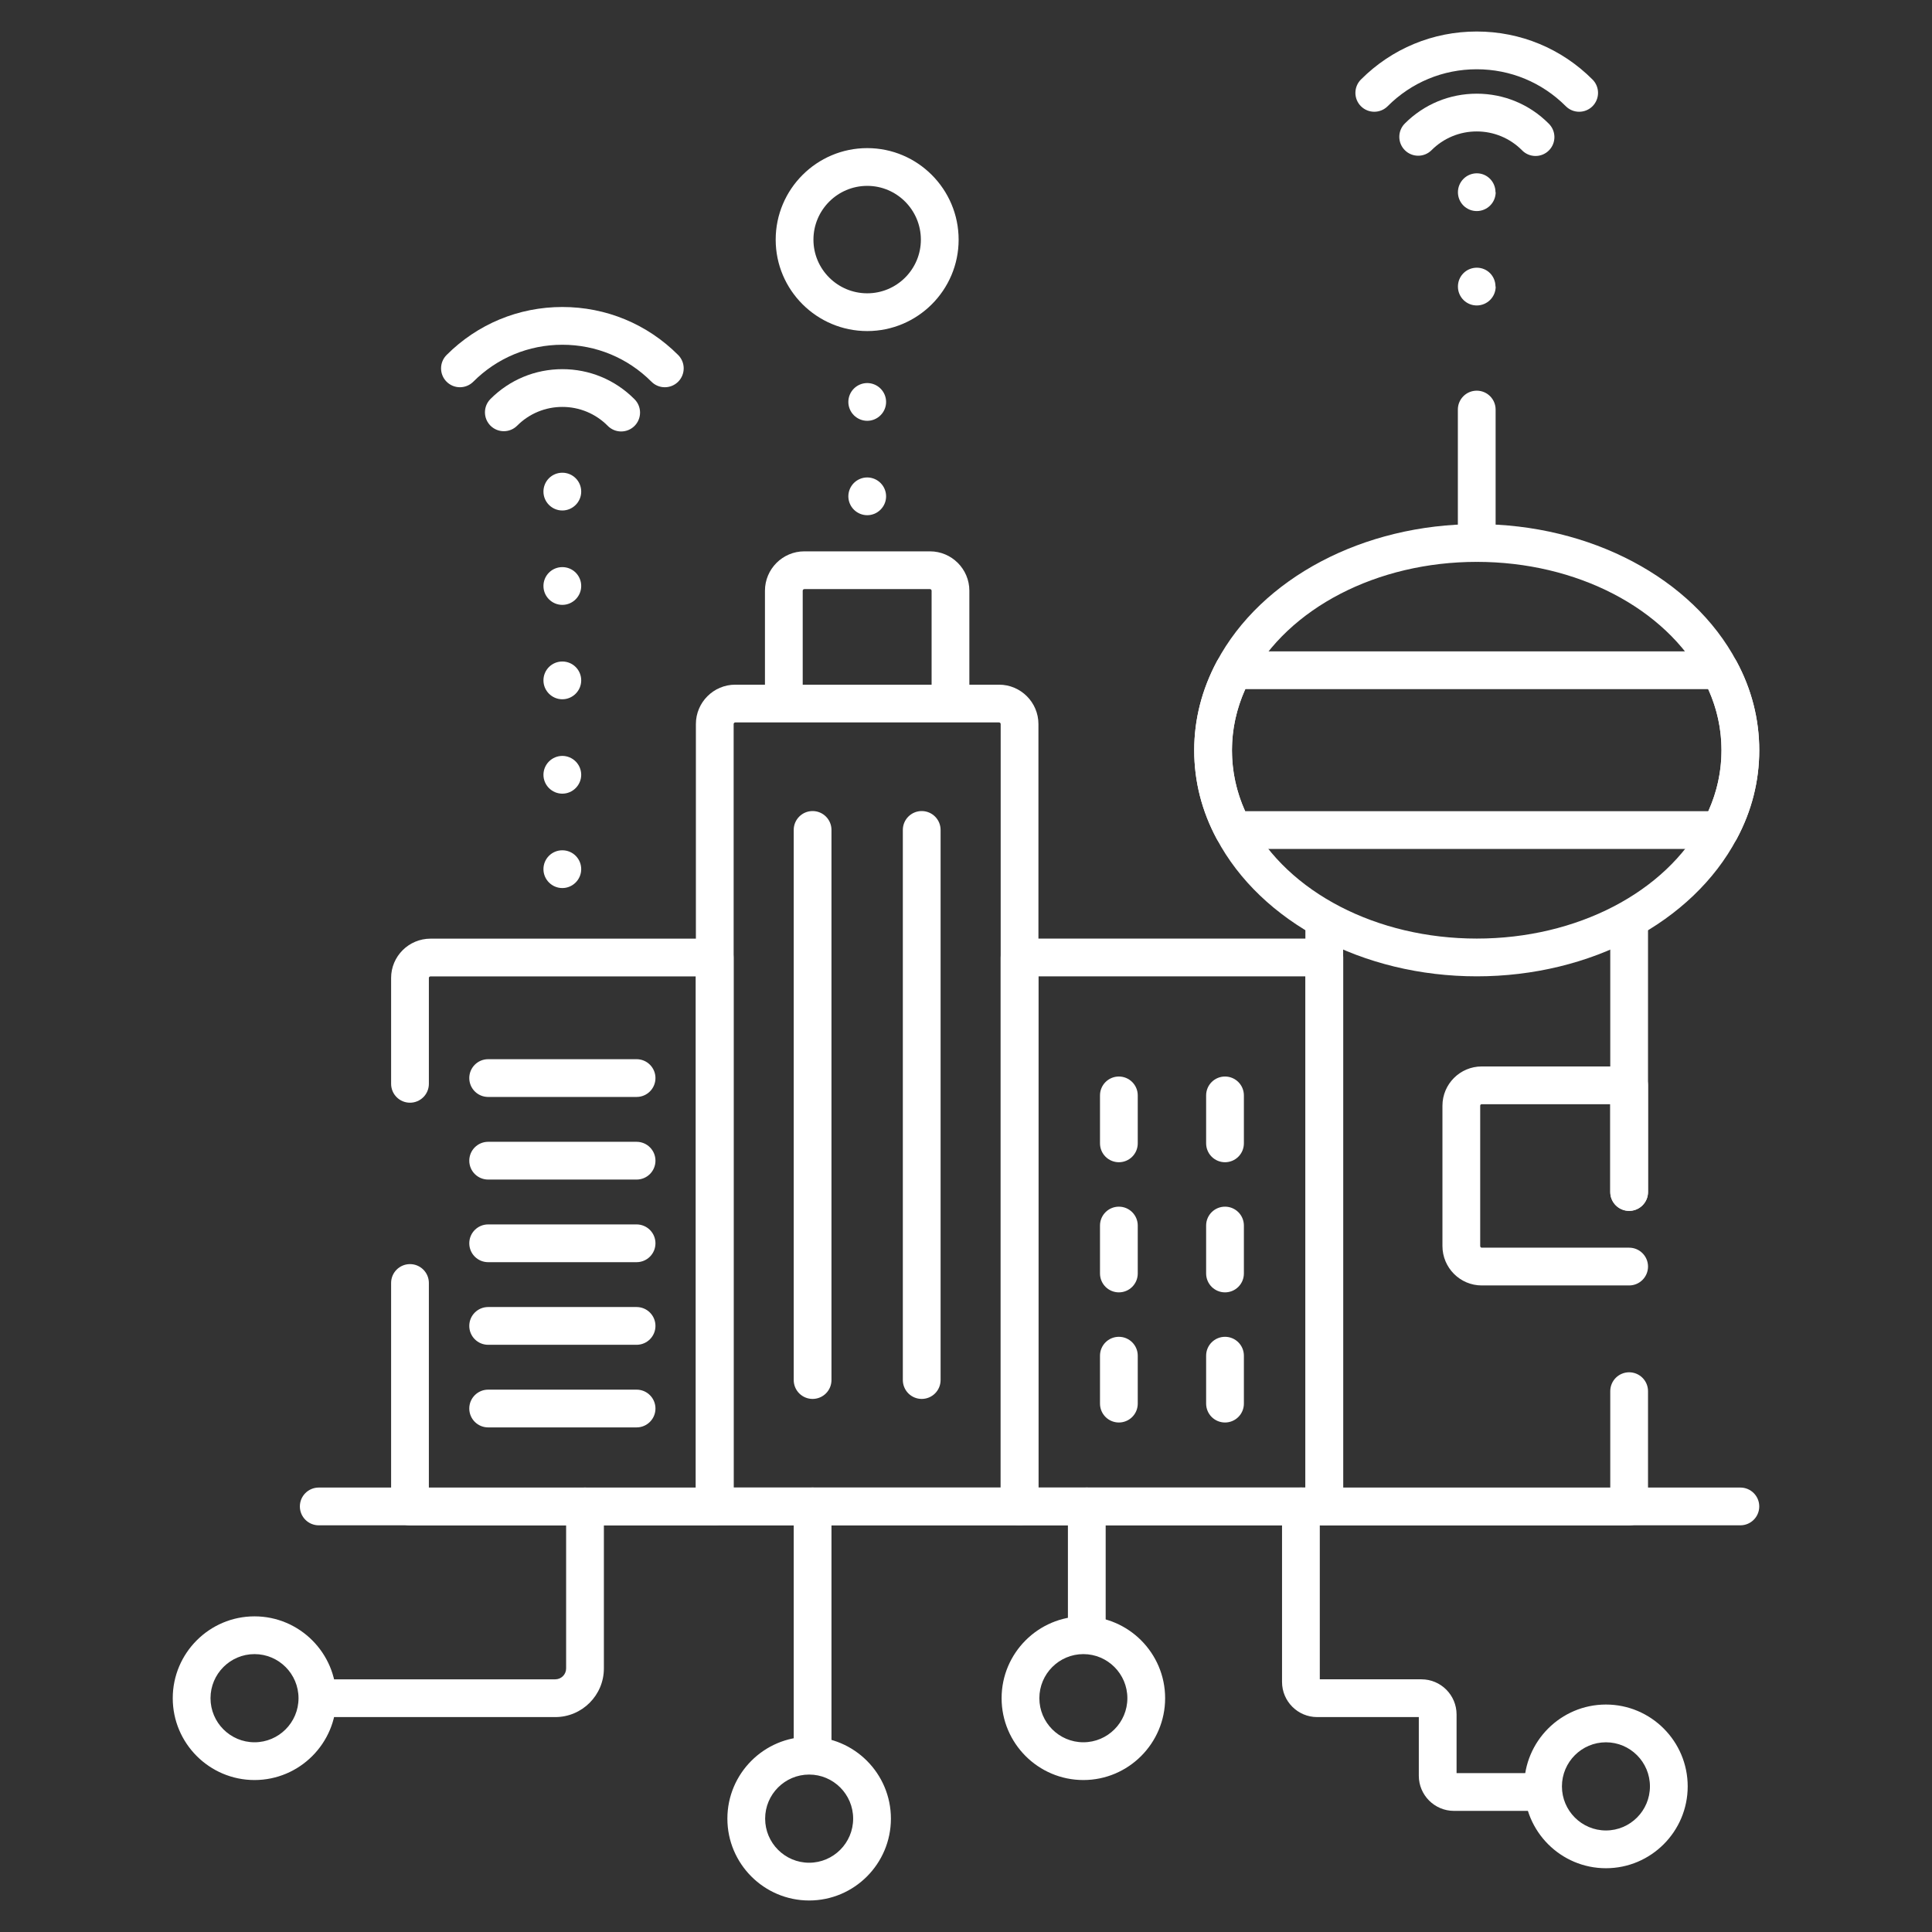 <svg width="512" height="512" viewBox="0 0 512 512" fill="none" xmlns="http://www.w3.org/2000/svg">
<rect x="0" y="0" width="512" height="512" fill="#333333" stroke="none"/>
<path d="M212.727 183.976V156.553C212.727 156.314 212.922 156.118 213.162 156.118H246.449C246.688 156.118 246.884 156.313 246.884 156.553V183.976H256.89V156.553C256.89 150.795 252.205 146.112 246.449 146.112H213.162C207.407 146.112 202.721 150.795 202.721 156.553V183.976H212.727ZM350.964 404.224H270.193C269.536 404.224 268.886 404.095 268.279 403.844C267.672 403.592 267.12 403.224 266.656 402.759C266.191 402.295 265.822 401.743 265.571 401.136C265.32 400.529 265.19 399.878 265.19 399.221V253.735C265.19 253.078 265.32 252.428 265.571 251.821C265.822 251.214 266.191 250.662 266.656 250.197C267.12 249.733 267.672 249.364 268.279 249.113C268.886 248.861 269.536 248.732 270.193 248.732H350.964C351.621 248.732 352.272 248.861 352.879 249.113C353.486 249.364 354.038 249.733 354.502 250.197C354.967 250.662 355.335 251.214 355.587 251.821C355.838 252.428 355.968 253.078 355.967 253.735V399.22C355.968 399.877 355.839 400.528 355.587 401.135C355.336 401.743 354.968 402.294 354.503 402.759C354.038 403.224 353.487 403.593 352.88 403.844C352.272 404.095 351.622 404.225 350.964 404.224ZM275.196 394.218H345.961V258.738H275.196V394.218ZM189.398 404.246H108.651C107.994 404.246 107.344 404.117 106.737 403.866C106.13 403.614 105.578 403.246 105.113 402.781C104.649 402.317 104.28 401.765 104.029 401.158C103.778 400.551 103.648 399.9 103.648 399.243V340.006C103.648 337.243 105.886 335.003 108.651 335.003C111.416 335.003 113.654 337.243 113.654 340.006V394.24H184.395V258.758H114.104C113.85 258.758 113.655 258.934 113.655 259.159V287.225C113.655 289.988 111.417 292.228 108.652 292.228C105.887 292.228 103.649 289.988 103.649 287.225V259.159C103.649 253.421 108.339 248.752 114.104 248.752H189.398C190.055 248.752 190.706 248.881 191.313 249.133C191.92 249.384 192.472 249.753 192.936 250.217C193.401 250.682 193.769 251.234 194.021 251.841C194.272 252.448 194.402 253.098 194.401 253.755V399.243C194.402 399.9 194.272 400.551 194.021 401.158C193.769 401.765 193.401 402.317 192.936 402.781C192.472 403.246 191.92 403.614 191.313 403.866C190.706 404.117 190.055 404.246 189.398 404.246Z" fill="white"/>
<path d="M270.192 404.224H189.421C188.764 404.224 188.113 404.095 187.506 403.844C186.899 403.592 186.348 403.224 185.883 402.759C185.418 402.295 185.05 401.743 184.799 401.136C184.547 400.529 184.418 399.878 184.418 399.221V191.884C184.418 186.129 189.099 181.446 194.854 181.446H264.754C270.509 181.446 275.195 186.129 275.195 191.884V399.22C275.195 399.877 275.066 400.528 274.815 401.135C274.563 401.742 274.195 402.294 273.73 402.759C273.266 403.224 272.714 403.592 272.107 403.844C271.5 404.095 270.849 404.224 270.192 404.224ZM194.424 394.218H265.189V191.884C265.189 191.827 265.177 191.771 265.156 191.718C265.134 191.666 265.101 191.618 265.061 191.578C265.021 191.538 264.973 191.506 264.92 191.485C264.867 191.463 264.811 191.452 264.754 191.452H194.854C194.797 191.452 194.741 191.463 194.689 191.485C194.637 191.507 194.589 191.539 194.549 191.579C194.509 191.619 194.478 191.667 194.456 191.719C194.435 191.772 194.424 191.828 194.424 191.884V394.218ZM431.739 363.67C431.082 363.67 430.431 363.799 429.824 364.051C429.217 364.302 428.666 364.671 428.201 365.135C427.736 365.6 427.368 366.152 427.117 366.759C426.865 367.366 426.736 368.016 426.736 368.673V394.24H355.946V244.777H345.94V399.243C345.94 399.9 346.069 400.551 346.321 401.158C346.572 401.765 346.94 402.317 347.405 402.781C347.87 403.246 348.421 403.614 349.028 403.866C349.635 404.117 350.286 404.246 350.943 404.246H431.739C432.396 404.246 433.047 404.117 433.654 403.866C434.261 403.614 434.812 403.246 435.277 402.781C435.742 402.317 436.11 401.765 436.361 401.158C436.613 400.551 436.742 399.9 436.742 399.243V368.673C436.742 368.016 436.613 367.366 436.362 366.758C436.11 366.151 435.742 365.6 435.277 365.135C434.813 364.67 434.261 364.302 433.654 364.051C433.047 363.799 432.396 363.67 431.739 363.67ZM426.736 244.777V315.892C426.736 318.655 428.974 320.895 431.739 320.895C434.504 320.895 436.742 318.655 436.742 315.892V244.777H426.736Z" fill="white"/>
<path d="M431.74 340.655H392.669C386.933 340.655 382.262 335.965 382.262 330.199V293.028C382.262 287.29 386.933 282.621 392.669 282.621H431.74C432.397 282.621 433.048 282.75 433.655 283.002C434.262 283.253 434.814 283.621 435.278 284.086C435.743 284.551 436.111 285.102 436.363 285.709C436.614 286.316 436.743 286.967 436.743 287.624V315.891C436.743 318.654 434.505 320.894 431.74 320.894C428.975 320.894 426.737 318.654 426.737 315.891V292.628H392.669C392.616 292.625 392.562 292.633 392.512 292.652C392.462 292.671 392.417 292.701 392.379 292.739C392.341 292.776 392.312 292.822 392.293 292.872C392.274 292.922 392.265 292.975 392.268 293.029V330.2C392.268 330.452 392.444 330.649 392.669 330.649H431.74C434.505 330.649 436.743 332.889 436.743 335.652C436.743 338.415 434.506 340.655 431.74 340.655ZM296.513 308.004C295.856 308.004 295.206 307.875 294.599 307.623C293.991 307.372 293.44 307.003 292.975 306.539C292.511 306.074 292.142 305.523 291.891 304.916C291.639 304.309 291.51 303.658 291.51 303.001V290.293C291.51 287.53 293.748 285.29 296.513 285.29C299.278 285.29 301.516 287.53 301.516 290.293V303.001C301.516 303.658 301.387 304.309 301.136 304.916C300.884 305.523 300.516 306.074 300.051 306.539C299.587 307.003 299.035 307.372 298.428 307.623C297.821 307.875 297.17 308.004 296.513 308.004ZM296.513 342.49C295.856 342.49 295.206 342.361 294.599 342.109C293.991 341.858 293.44 341.49 292.975 341.025C292.511 340.56 292.142 340.009 291.891 339.402C291.639 338.795 291.51 338.144 291.51 337.487V324.782C291.51 322.019 293.748 319.779 296.513 319.779C299.278 319.779 301.516 322.019 301.516 324.782V337.487C301.516 338.144 301.387 338.795 301.136 339.402C300.884 340.009 300.516 340.56 300.051 341.025C299.587 341.49 299.035 341.858 298.428 342.109C297.821 342.361 297.17 342.49 296.513 342.49ZM296.513 376.978C295.856 376.978 295.206 376.849 294.599 376.597C293.991 376.346 293.44 375.977 292.975 375.513C292.511 375.048 292.142 374.497 291.891 373.89C291.639 373.283 291.51 372.632 291.51 371.975V359.27C291.51 356.507 293.748 354.267 296.513 354.267C299.278 354.267 301.516 356.507 301.516 359.27V371.975C301.516 372.632 301.387 373.283 301.136 373.89C300.884 374.497 300.516 375.048 300.051 375.513C299.587 375.977 299.035 376.346 298.428 376.597C297.821 376.849 297.17 376.978 296.513 376.978ZM324.64 308.004C323.983 308.004 323.333 307.875 322.726 307.623C322.119 307.372 321.567 307.003 321.102 306.539C320.638 306.074 320.269 305.523 320.018 304.916C319.766 304.309 319.637 303.658 319.637 303.001V290.293C319.637 287.53 321.875 285.29 324.64 285.29C327.405 285.29 329.643 287.53 329.643 290.293V303.001C329.643 303.658 329.514 304.309 329.263 304.916C329.011 305.523 328.643 306.074 328.178 306.539C327.714 307.003 327.162 307.372 326.555 307.623C325.948 307.875 325.297 308.004 324.64 308.004ZM324.64 342.49C323.983 342.49 323.333 342.361 322.726 342.109C322.119 341.858 321.567 341.49 321.102 341.025C320.638 340.56 320.269 340.009 320.018 339.402C319.766 338.795 319.637 338.144 319.637 337.487V324.782C319.637 322.019 321.875 319.779 324.64 319.779C327.405 319.779 329.643 322.019 329.643 324.782V337.487C329.643 338.144 329.514 338.795 329.263 339.402C329.011 340.009 328.643 340.56 328.178 341.025C327.714 341.49 327.162 341.858 326.555 342.109C325.948 342.361 325.297 342.49 324.64 342.49ZM324.64 376.978C323.983 376.978 323.333 376.849 322.726 376.597C322.119 376.346 321.567 375.977 321.102 375.513C320.638 375.048 320.269 374.497 320.018 373.89C319.766 373.283 319.637 372.632 319.637 371.975V359.27C319.637 356.507 321.875 354.267 324.64 354.267C327.405 354.267 329.643 356.507 329.643 359.27V371.975C329.643 372.632 329.514 373.283 329.263 373.89C329.011 374.497 328.643 375.048 328.178 375.513C327.714 375.977 327.162 376.346 326.555 376.597C325.948 376.849 325.297 376.978 324.64 376.978ZM215.346 370.73C214.689 370.73 214.039 370.601 213.432 370.349C212.825 370.098 212.273 369.73 211.808 369.265C211.344 368.8 210.975 368.249 210.724 367.642C210.472 367.035 210.343 366.384 210.343 365.727V219.941C210.343 217.178 212.581 214.938 215.346 214.938C218.111 214.938 220.349 217.178 220.349 219.941V365.727C220.349 366.384 220.22 367.035 219.969 367.642C219.717 368.249 219.349 368.8 218.884 369.265C218.42 369.73 217.868 370.098 217.261 370.349C216.654 370.601 216.003 370.73 215.346 370.73ZM244.264 370.73C243.607 370.73 242.957 370.601 242.35 370.349C241.743 370.098 241.191 369.73 240.726 369.265C240.262 368.8 239.893 368.249 239.642 367.642C239.39 367.035 239.261 366.384 239.261 365.727V219.941C239.261 217.178 241.499 214.938 244.264 214.938C247.029 214.938 249.267 217.178 249.267 219.941V365.727C249.267 366.384 249.138 367.035 248.887 367.642C248.635 368.249 248.267 368.8 247.802 369.265C247.338 369.73 246.786 370.098 246.179 370.349C245.572 370.601 244.921 370.73 244.264 370.73ZM168.701 290.703H129.366C126.601 290.703 124.363 288.463 124.363 285.7C124.363 282.937 126.601 280.697 129.366 280.697H168.701C171.466 280.697 173.704 282.937 173.704 285.7C173.704 288.463 171.467 290.703 168.701 290.703ZM168.701 312.596H129.366C126.601 312.596 124.363 310.356 124.363 307.593C124.363 304.83 126.601 302.59 129.366 302.59H168.701C171.466 302.59 173.704 304.83 173.704 307.593C173.704 310.356 171.467 312.596 168.701 312.596ZM168.701 334.49H129.366C126.601 334.49 124.363 332.25 124.363 329.487C124.363 326.724 126.601 324.484 129.366 324.484H168.701C169.358 324.484 170.009 324.613 170.616 324.865C171.223 325.116 171.775 325.484 172.239 325.949C172.704 326.414 173.072 326.965 173.324 327.572C173.575 328.179 173.704 328.83 173.704 329.487C173.704 330.144 173.575 330.795 173.324 331.402C173.072 332.009 172.704 332.56 172.239 333.025C171.775 333.49 171.223 333.858 170.616 334.109C170.009 334.361 169.358 334.49 168.701 334.49ZM168.701 356.383H129.366C126.601 356.383 124.363 354.143 124.363 351.38C124.363 348.617 126.601 346.377 129.366 346.377H168.701C171.466 346.377 173.704 348.617 173.704 351.38C173.704 354.143 171.467 356.383 168.701 356.383ZM168.701 378.276H129.366C126.601 378.276 124.363 376.036 124.363 373.273C124.363 370.51 126.601 368.27 129.366 368.27H168.701C171.466 368.27 173.704 370.51 173.704 373.273C173.704 376.036 171.467 378.276 168.701 378.276ZM391.369 256.237C362.152 256.237 335.965 242.462 324.654 221.145C320.887 214.132 318.977 206.622 318.977 198.837C318.977 191.091 320.902 183.557 324.693 176.443C336.057 155.153 362.23 141.398 391.369 141.398C420.522 141.398 446.681 155.156 458.001 176.446C461.792 183.477 463.717 191.013 463.717 198.837C463.717 206.622 461.807 214.132 458.035 221.155C446.73 242.462 420.557 256.237 391.369 256.237ZM391.369 146.4C364.053 146.4 339.614 159.118 329.11 178.797C325.705 185.178 323.98 191.92 323.98 198.836C323.98 205.786 325.69 212.499 329.066 218.789C339.531 238.501 363.984 251.233 391.369 251.233C418.729 251.233 443.163 238.501 453.623 218.799C457.004 212.499 458.714 205.786 458.714 198.836C458.714 191.849 456.989 185.112 453.589 178.807C443.119 159.116 418.7 146.4 391.369 146.4Z" fill="white"/>
<path d="M391.371 258.738C361.241 258.738 334.188 244.442 322.443 222.317C318.49 214.947 316.477 207.039 316.477 198.836C316.477 190.677 318.5 182.745 322.486 175.265C334.28 153.172 361.318 138.896 391.37 138.896C421.437 138.896 448.46 153.175 460.21 175.27C464.192 182.657 466.219 190.594 466.219 198.836C466.219 207.039 464.206 214.947 460.239 222.336C448.51 244.443 421.472 258.738 391.371 258.738ZM391.371 148.902C364.964 148.902 341.395 161.099 331.315 179.975C328.11 185.989 326.483 192.336 326.483 198.836C326.483 205.368 328.095 211.686 331.271 217.607C341.311 236.522 364.9 248.732 391.371 248.732C417.818 248.732 441.386 236.523 451.412 217.627C454.602 211.686 456.215 205.369 456.215 198.836C456.215 192.27 454.593 185.93 451.393 179.994C441.343 161.097 417.789 148.902 391.371 148.902Z" fill="white"/>
<path d="M391.351 148.902C390.694 148.902 390.043 148.773 389.436 148.522C388.829 148.27 388.277 147.902 387.813 147.437C387.348 146.973 386.98 146.421 386.728 145.814C386.477 145.207 386.348 144.556 386.348 143.899V108.536C386.348 105.773 388.586 103.533 391.351 103.533C394.116 103.533 396.354 105.773 396.354 108.536V143.899C396.354 144.556 396.225 145.207 395.973 145.814C395.722 146.421 395.353 146.973 394.889 147.437C394.424 147.902 393.872 148.27 393.265 148.522C392.658 148.773 392.008 148.902 391.351 148.902ZM455.833 224.976H326.864C325.959 224.976 325.072 224.731 324.296 224.266C323.52 223.802 322.884 223.135 322.457 222.338C318.49 214.948 316.477 207.041 316.477 198.838C316.477 190.679 318.5 182.747 322.486 175.267C322.913 174.467 323.55 173.799 324.328 173.332C325.106 172.866 325.996 172.619 326.903 172.619H455.794C456.697 172.619 457.582 172.863 458.357 173.326C459.133 173.789 459.768 174.453 460.196 175.248C464.193 182.66 466.22 190.597 466.22 198.839C466.22 207.042 464.207 214.95 460.24 222.339C459.812 223.136 459.177 223.802 458.401 224.266C457.624 224.731 456.737 224.976 455.833 224.976ZM329.971 214.969H452.725C455.041 209.822 456.213 204.408 456.213 198.836C456.213 193.23 455.031 187.787 452.69 182.623H330.015C327.67 187.841 326.483 193.284 326.483 198.836C326.483 204.409 327.655 209.822 329.971 214.969ZM461.217 404.224H84.472C81.707 404.224 79.469 401.984 79.469 399.221C79.469 396.458 81.707 394.218 84.472 394.218H461.217C463.982 394.218 466.22 396.458 466.22 399.221C466.22 401.984 463.982 404.224 461.217 404.224ZM144.02 230.34C144.017 229.683 144.145 229.031 144.396 228.423C144.647 227.815 145.015 227.263 145.48 226.798C145.945 226.333 146.498 225.964 147.106 225.713C147.714 225.463 148.365 225.335 149.023 225.337C149.68 225.335 150.332 225.463 150.94 225.713C151.548 225.964 152.1 226.333 152.565 226.798C153.03 227.263 153.399 227.815 153.649 228.423C153.9 229.031 154.028 229.683 154.026 230.34C154.026 233.091 151.774 235.343 149.023 235.343C146.272 235.343 144.02 233.091 144.02 230.34ZM144.02 205.325C144.023 203.999 144.552 202.729 145.489 201.792C146.427 200.854 147.697 200.326 149.023 200.322C150.348 200.326 151.619 200.854 152.556 201.792C153.494 202.729 154.022 203.999 154.026 205.325C154.026 208.076 151.774 210.328 149.023 210.328C146.272 210.328 144.02 208.076 144.02 205.325ZM144.02 180.31C144.017 179.653 144.145 179.001 144.396 178.393C144.647 177.785 145.015 177.233 145.48 176.768C145.945 176.303 146.498 175.934 147.106 175.683C147.714 175.433 148.365 175.305 149.023 175.307C149.68 175.305 150.332 175.433 150.94 175.683C151.548 175.934 152.1 176.303 152.565 176.768C153.03 177.233 153.399 177.785 153.649 178.393C153.9 179.001 154.028 179.653 154.026 180.31C154.026 183.061 151.774 185.313 149.023 185.313C146.272 185.313 144.02 183.061 144.02 180.31ZM144.02 155.295C144.017 154.638 144.145 153.986 144.396 153.378C144.647 152.77 145.015 152.218 145.48 151.753C145.945 151.288 146.498 150.919 147.106 150.668C147.714 150.418 148.365 150.29 149.023 150.292C149.68 150.29 150.332 150.418 150.94 150.668C151.548 150.919 152.1 151.288 152.565 151.753C153.03 152.218 153.399 152.77 153.649 153.378C153.9 153.986 154.028 154.638 154.026 155.295C154.026 158.046 151.774 160.298 149.023 160.298C146.272 160.298 144.02 158.046 144.02 155.295ZM144.02 130.28C144.017 129.623 144.145 128.971 144.396 128.363C144.647 127.755 145.015 127.203 145.48 126.738C145.945 126.273 146.498 125.904 147.106 125.653C147.714 125.403 148.365 125.275 149.023 125.277C149.68 125.275 150.332 125.403 150.94 125.653C151.548 125.904 152.1 126.273 152.565 126.738C153.03 127.203 153.399 127.755 153.649 128.363C153.9 128.971 154.028 129.623 154.026 130.28C154.026 133.031 151.774 135.283 149.023 135.283C146.272 135.283 144.02 133.031 144.02 130.28ZM224.82 131.531C224.823 130.205 225.351 128.934 226.288 127.997C227.226 127.059 228.497 126.531 229.823 126.528C231.148 126.532 232.419 127.06 233.356 127.998C234.294 128.935 234.822 130.205 234.826 131.531C234.826 134.282 232.574 136.534 229.823 136.534C228.497 136.531 227.227 136.002 226.289 135.065C225.352 134.127 224.823 132.857 224.82 131.531ZM224.82 106.516C224.823 105.19 225.351 103.919 226.288 102.982C227.226 102.044 228.497 101.516 229.823 101.513C231.148 101.517 232.419 102.045 233.356 102.983C234.294 103.92 234.822 105.19 234.826 106.516C234.826 109.267 232.574 111.519 229.823 111.519C228.497 111.516 227.227 110.987 226.289 110.05C225.352 109.112 224.823 107.842 224.82 106.516ZM386.367 75.946C386.367 73.146 388.614 70.943 391.37 70.943C394.121 70.943 396.319 73.146 396.319 75.946H396.373C396.369 77.272 395.841 78.542 394.903 79.48C393.966 80.417 392.695 80.945 391.37 80.949C390.712 80.952 390.06 80.824 389.452 80.574C388.844 80.323 388.291 79.955 387.826 79.49C387.361 79.025 386.993 78.472 386.742 77.864C386.492 77.256 386.364 76.604 386.367 75.946ZM386.367 50.931C386.37 49.605 386.898 48.335 387.836 47.397C388.773 46.459 390.044 45.931 391.37 45.928C394.121 45.928 396.319 48.18 396.319 50.931H396.373C396.369 52.257 395.841 53.527 394.903 54.465C393.966 55.402 392.695 55.931 391.37 55.934C390.712 55.937 390.06 55.809 389.452 55.559C388.844 55.308 388.291 54.94 387.826 54.475C387.361 54.01 386.993 53.457 386.742 52.849C386.492 52.241 386.364 51.589 386.367 50.931ZM176.183 102.622C175.525 102.623 174.873 102.494 174.265 102.242C173.657 101.99 173.105 101.62 172.641 101.154C166.338 94.839 157.954 91.363 149.033 91.363C140.117 91.363 131.733 94.839 125.43 101.154C124.491 102.093 123.219 102.621 121.891 102.622C120.564 102.623 119.29 102.097 118.351 101.159C117.413 100.221 116.886 98.949 116.885 97.623C116.884 96.296 117.409 95.024 118.346 94.084C126.544 85.876 137.444 81.357 149.033 81.357C160.627 81.357 171.527 85.876 179.725 94.084C180.661 95.024 181.187 96.296 181.186 97.623C181.185 98.949 180.658 100.221 179.72 101.159C179.255 101.624 178.704 101.992 178.097 102.243C177.49 102.494 176.84 102.623 176.183 102.622Z" fill="white"/>
<path d="M133.518 114.272C132.238 114.272 130.958 113.783 129.981 112.809C129.043 111.871 128.516 110.598 128.516 109.271C128.516 107.943 129.043 106.671 129.981 105.732C135.067 100.639 141.839 97.832 149.035 97.832C156.232 97.834 162.998 100.639 168.085 105.735C168.564 106.196 168.947 106.748 169.211 107.359C169.474 107.97 169.613 108.627 169.619 109.292C169.626 109.958 169.499 110.617 169.248 111.233C168.996 111.849 168.624 112.408 168.153 112.879C167.683 113.349 167.123 113.72 166.507 113.972C165.891 114.223 165.231 114.349 164.566 114.342C163.901 114.335 163.244 114.196 162.633 113.932C162.023 113.668 161.471 113.285 161.01 112.805C159.441 111.227 157.575 109.976 155.52 109.123C153.464 108.271 151.26 107.834 149.035 107.839H149.03C146.804 107.834 144.6 108.27 142.544 109.123C140.489 109.976 138.623 111.229 137.055 112.808C136.591 113.273 136.039 113.641 135.432 113.893C134.825 114.144 134.175 114.273 133.518 114.272ZM418.494 29.616C417.836 29.617 417.184 29.488 416.576 29.236C415.969 28.984 415.417 28.614 414.952 28.148C408.649 21.833 400.265 18.357 391.344 18.357C382.427 18.357 374.044 21.833 367.741 28.148C366.803 29.087 365.53 29.615 364.203 29.616C362.875 29.617 361.602 29.091 360.662 28.153C359.724 27.215 359.197 25.943 359.196 24.617C359.195 23.29 359.72 22.017 360.657 21.078C368.855 12.87 379.755 8.351 391.344 8.351C402.938 8.351 413.838 12.87 422.036 21.078C422.972 22.017 423.498 23.29 423.497 24.617C423.496 25.943 422.969 27.215 422.031 28.153C421.567 28.618 421.015 28.986 420.408 29.237C419.801 29.488 419.151 29.617 418.494 29.616Z" fill="white"/>
<path d="M375.834 41.267C374.554 41.267 373.274 40.778 372.297 39.804C371.358 38.866 370.831 37.593 370.831 36.266C370.831 34.938 371.358 33.666 372.297 32.727C377.383 27.634 384.155 24.827 391.351 24.827C398.548 24.829 405.314 27.634 410.401 32.73C410.88 33.191 411.263 33.743 411.526 34.354C411.79 34.965 411.929 35.622 411.935 36.288C411.941 36.953 411.815 37.612 411.563 38.228C411.312 38.844 410.94 39.403 410.469 39.874C409.998 40.344 409.439 40.715 408.823 40.967C408.207 41.218 407.547 41.344 406.882 41.337C406.217 41.33 405.559 41.191 404.949 40.927C404.338 40.663 403.786 40.28 403.326 39.8C401.757 38.222 399.891 36.971 397.835 36.118C395.78 35.266 393.576 34.829 391.351 34.834H391.346C389.12 34.829 386.916 35.265 384.86 36.118C382.804 36.971 380.938 38.224 379.371 39.803C378.906 40.268 378.355 40.636 377.748 40.888C377.141 41.139 376.49 41.268 375.834 41.267ZM229.828 87.735C216.451 87.735 205.565 76.872 205.565 63.516C205.565 50.136 216.45 39.251 229.828 39.251C243.181 39.251 254.047 50.136 254.047 63.516C254.047 76.871 243.181 87.735 229.828 87.735ZM229.828 49.257C221.967 49.257 215.571 55.652 215.571 63.516C215.571 71.353 221.966 77.729 229.828 77.729C237.665 77.729 244.041 71.353 244.041 63.516C244.041 55.653 237.665 49.257 229.828 49.257ZM155.032 394.218C154.375 394.218 153.724 394.347 153.117 394.599C152.51 394.85 151.958 395.219 151.494 395.683C151.029 396.148 150.661 396.699 150.409 397.306C150.158 397.913 150.028 398.564 150.029 399.221V442.155C150.029 443.745 148.739 445.038 147.151 445.038H81.727V455.044H147.151C154.255 455.044 160.035 449.262 160.035 442.155V399.221C160.035 398.564 159.905 397.913 159.654 397.306C159.403 396.699 159.034 396.148 158.57 395.683C158.105 395.219 157.553 394.85 156.946 394.599C156.339 394.347 155.689 394.218 155.032 394.218ZM410.587 469.896H386.006V454.347C386.006 449.215 381.829 445.037 376.699 445.037H349.759V399.221C349.759 396.458 347.521 394.218 344.756 394.218C341.991 394.218 339.753 396.458 339.753 399.221V445.733C339.753 450.865 343.93 455.043 349.06 455.043H376V470.592C376 475.724 380.177 479.902 385.312 479.902H410.587V469.896ZM220.35 466.184V399.221C220.35 396.458 218.112 394.218 215.347 394.218C212.582 394.218 210.344 396.458 210.344 399.221V466.184H220.35ZM293.015 434.062V399.221C293.015 396.458 290.777 394.218 288.012 394.218C285.247 394.218 283.009 396.458 283.009 399.221V434.062H293.015Z" fill="white"/>
<path d="M67.449 471.728C55.503 471.728 45.781 461.998 45.781 450.04C45.781 438.08 55.504 428.35 67.449 428.35C79.394 428.35 89.117 438.08 89.117 450.04C89.118 461.998 79.395 471.728 67.449 471.728ZM67.449 438.356C61.019 438.356 55.787 443.598 55.787 450.04C55.787 456.482 61.02 461.722 67.449 461.722C73.878 461.722 79.111 456.482 79.111 450.04C79.112 443.598 73.879 438.356 67.449 438.356ZM214.432 503.649C202.486 503.649 192.764 493.919 192.764 481.959C192.764 470.001 202.487 460.271 214.432 460.271C226.377 460.271 236.1 470.001 236.1 481.959C236.1 493.919 226.378 503.649 214.432 503.649ZM214.432 470.277C208.002 470.277 202.77 475.517 202.77 481.959C202.77 488.401 208.003 493.643 214.432 493.643C220.861 493.643 226.094 488.401 226.094 481.959C226.094 475.517 220.862 470.277 214.432 470.277ZM287.103 471.728C275.157 471.728 265.435 461.998 265.435 450.04C265.435 438.08 275.158 428.35 287.103 428.35C299.048 428.35 308.771 438.08 308.771 450.04C308.771 461.998 299.048 471.728 287.103 471.728ZM287.103 438.356C280.673 438.356 275.441 443.598 275.441 450.04C275.441 456.482 280.674 461.722 287.103 461.722C293.533 461.722 298.765 456.482 298.765 450.04C298.765 443.598 293.532 438.356 287.103 438.356ZM425.589 495.099C413.643 495.099 403.921 485.369 403.921 473.409C403.921 461.451 413.644 451.721 425.589 451.721C437.535 451.721 447.257 461.451 447.257 473.409C447.257 485.369 437.535 495.099 425.589 495.099ZM425.589 461.727C419.159 461.727 413.927 466.967 413.927 473.409C413.927 479.851 419.16 485.093 425.589 485.093C432.019 485.093 437.251 479.851 437.251 473.409C437.251 466.967 432.019 461.727 425.589 461.727Z" fill="white"/>
</svg>
